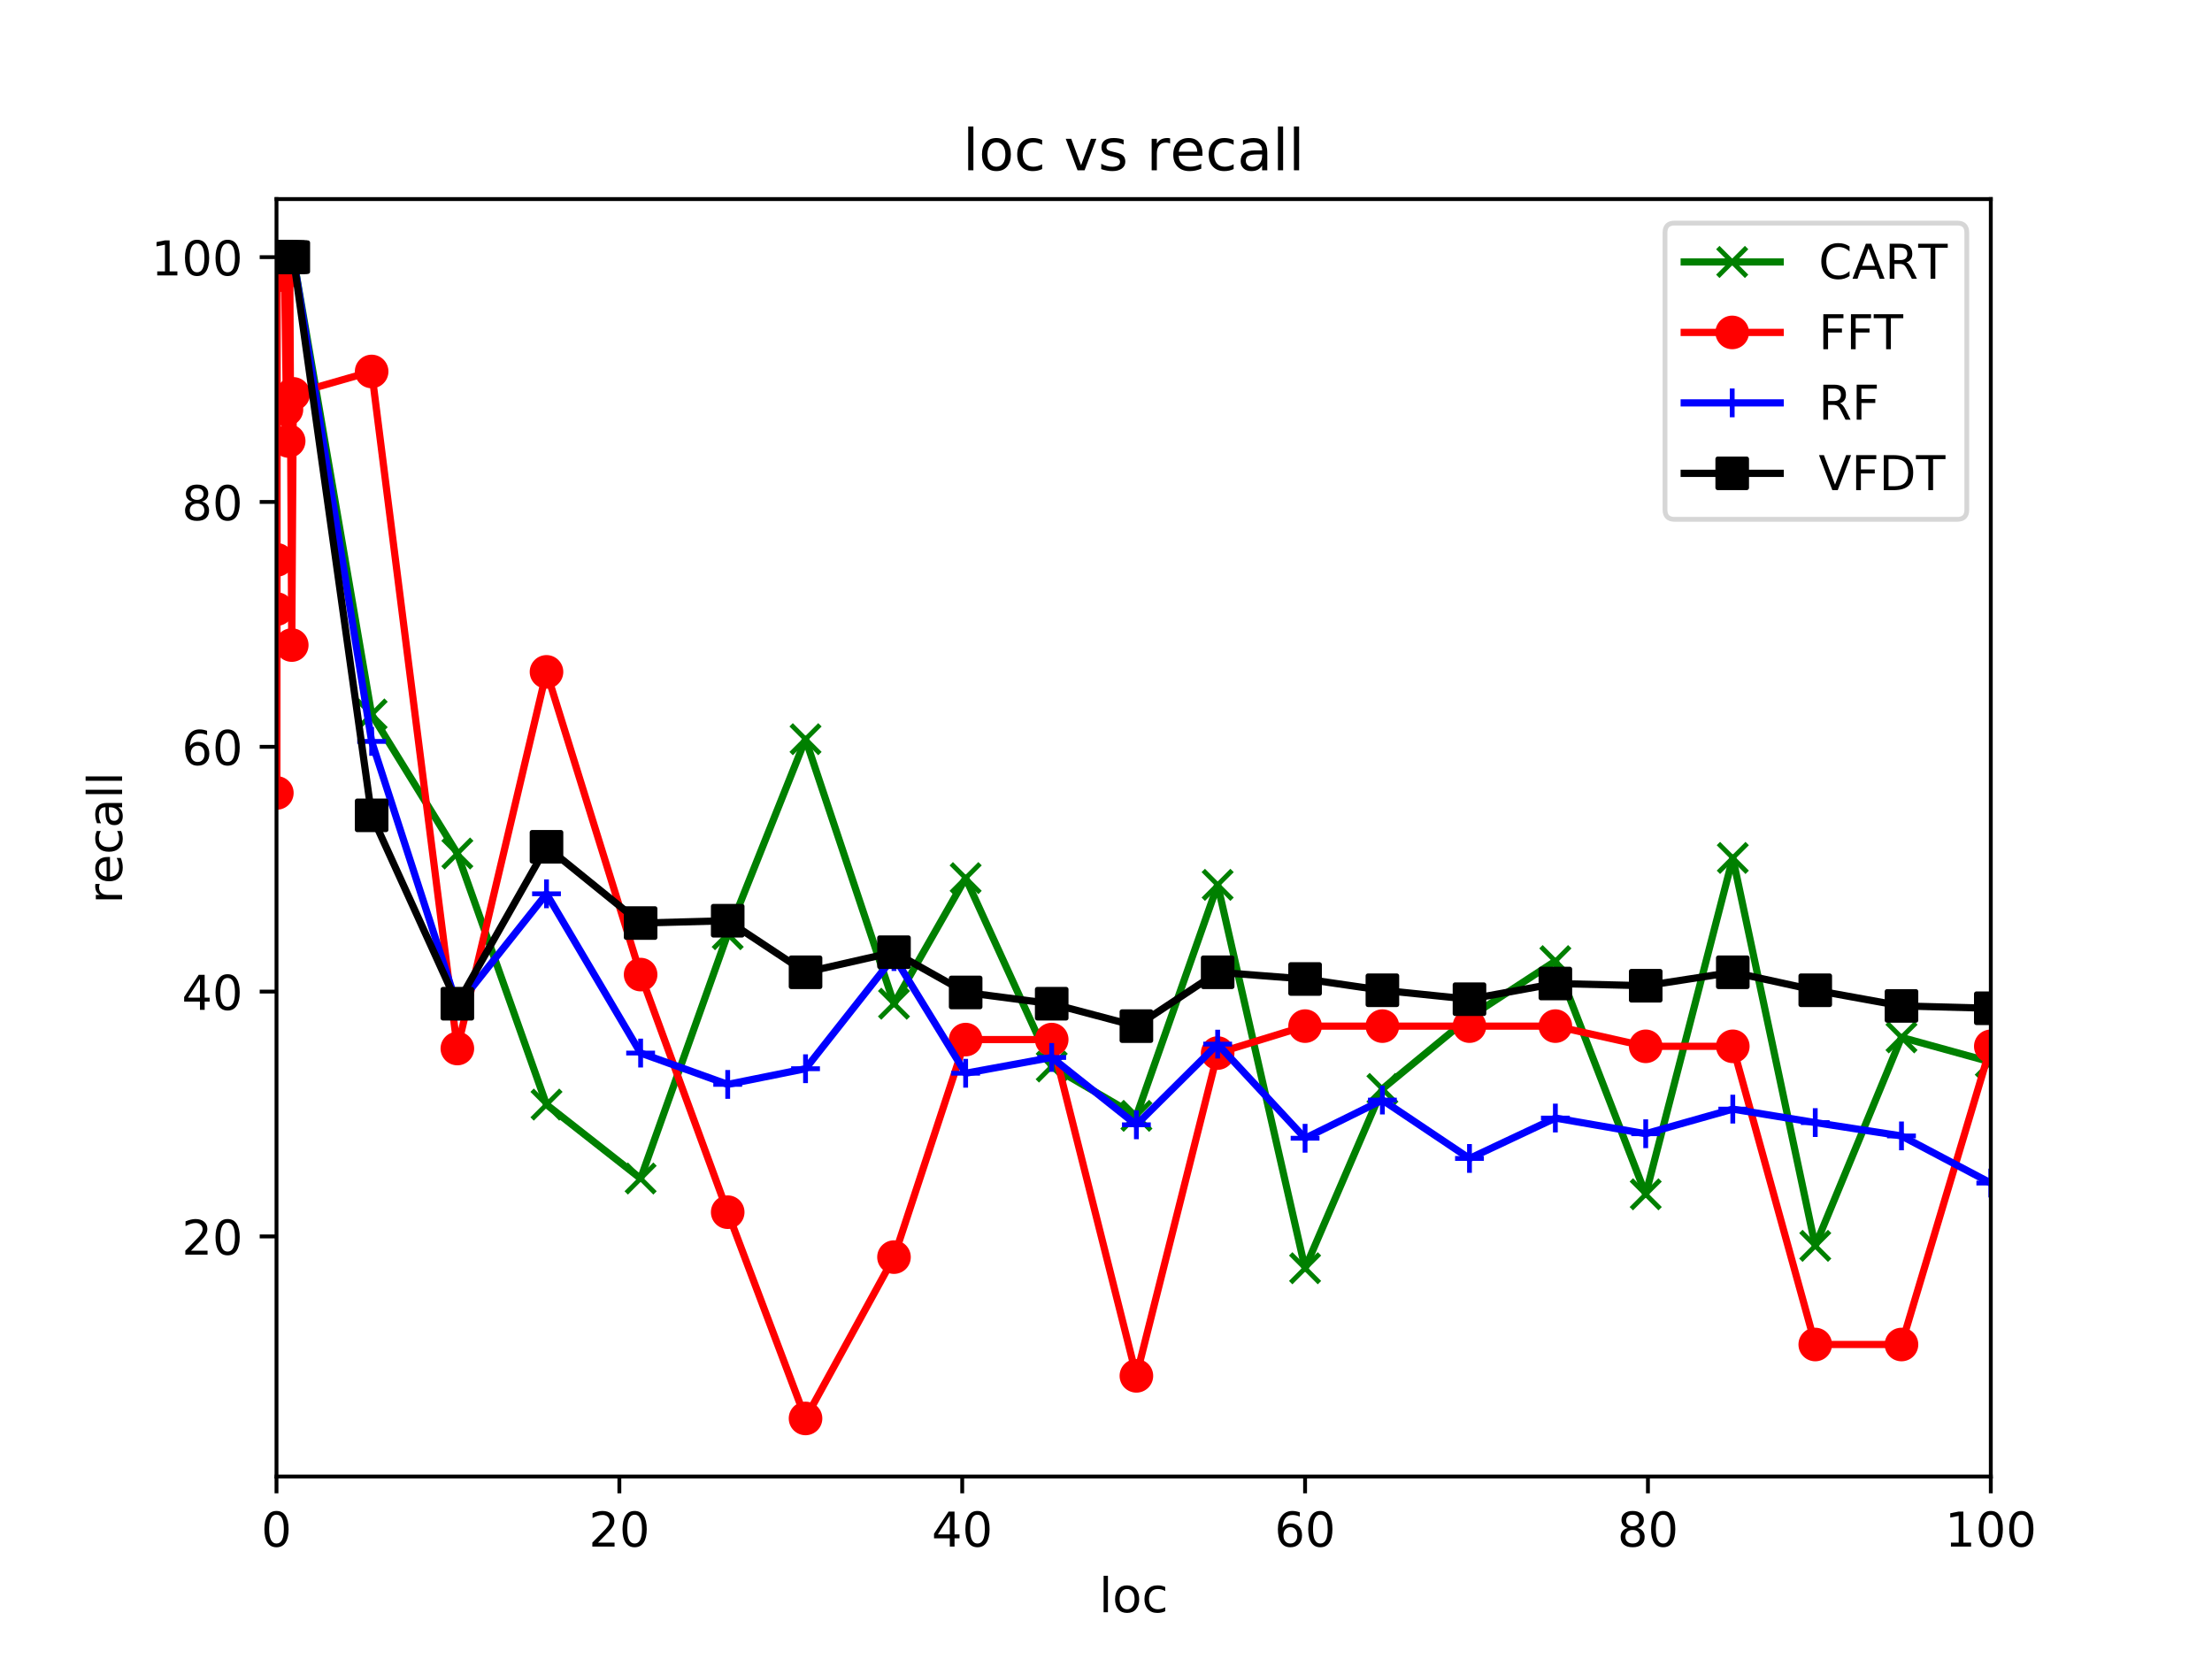 <?xml version="1.0" encoding="utf-8" standalone="no"?>
<!DOCTYPE svg PUBLIC "-//W3C//DTD SVG 1.1//EN"
  "http://www.w3.org/Graphics/SVG/1.1/DTD/svg11.dtd">
<!-- Created with matplotlib (https://matplotlib.org/) -->
<svg height="345.6pt" version="1.1" viewBox="0 0 460.8 345.6" width="460.8pt" xmlns="http://www.w3.org/2000/svg" xmlns:xlink="http://www.w3.org/1999/xlink">
 <defs>
  <style type="text/css">
*{stroke-linecap:butt;stroke-linejoin:round;}
  </style>
 </defs>
 <g id="figure_1">
  <g id="patch_1">
   <path d="M 0 345.6 
L 460.8 345.6 
L 460.8 0 
L 0 0 
z
" style="fill:#ffffff;"/>
  </g>
  <g id="axes_1">
   <g id="patch_2">
    <path d="M 57.6 307.584 
L 414.72 307.584 
L 414.72 41.472 
L 57.6 41.472 
z
" style="fill:#ffffff;"/>
   </g>
   <g id="matplotlib.axis_1">
    <g id="xtick_1">
     <g id="line2d_1">
      <defs>
       <path d="M 0 0 
L 0 3.5 
" id="m9bb837a8bb" style="stroke:#000000;stroke-width:0.8;"/>
      </defs>
      <g>
       <use style="stroke:#000000;stroke-width:0.8;" x="57.6" xlink:href="#m9bb837a8bb" y="307.584"/>
      </g>
     </g>
     <g id="text_1">
      <!-- 0 -->
      <defs>
       <path d="M 31.781 66.406 
Q 24.172 66.406 20.328 58.906 
Q 16.5 51.422 16.5 36.375 
Q 16.5 21.391 20.328 13.891 
Q 24.172 6.391 31.781 6.391 
Q 39.453 6.391 43.281 13.891 
Q 47.125 21.391 47.125 36.375 
Q 47.125 51.422 43.281 58.906 
Q 39.453 66.406 31.781 66.406 
z
M 31.781 74.219 
Q 44.047 74.219 50.516 64.516 
Q 56.984 54.828 56.984 36.375 
Q 56.984 17.969 50.516 8.266 
Q 44.047 -1.422 31.781 -1.422 
Q 19.531 -1.422 13.062 8.266 
Q 6.594 17.969 6.594 36.375 
Q 6.594 54.828 13.062 64.516 
Q 19.531 74.219 31.781 74.219 
z
" id="DejaVuSans-48"/>
      </defs>
      <g transform="translate(54.419 322.182)scale(0.1 -0.1)">
       <use xlink:href="#DejaVuSans-48"/>
      </g>
     </g>
    </g>
    <g id="xtick_2">
     <g id="line2d_2">
      <g>
       <use style="stroke:#000000;stroke-width:0.8;" x="129.024" xlink:href="#m9bb837a8bb" y="307.584"/>
      </g>
     </g>
     <g id="text_2">
      <!-- 20 -->
      <defs>
       <path d="M 19.188 8.297 
L 53.609 8.297 
L 53.609 0 
L 7.328 0 
L 7.328 8.297 
Q 12.938 14.109 22.625 23.891 
Q 32.328 33.688 34.812 36.531 
Q 39.547 41.844 41.422 45.531 
Q 43.312 49.219 43.312 52.781 
Q 43.312 58.594 39.234 62.25 
Q 35.156 65.922 28.609 65.922 
Q 23.969 65.922 18.812 64.312 
Q 13.672 62.703 7.812 59.422 
L 7.812 69.391 
Q 13.766 71.781 18.938 73 
Q 24.125 74.219 28.422 74.219 
Q 39.75 74.219 46.484 68.547 
Q 53.219 62.891 53.219 53.422 
Q 53.219 48.922 51.531 44.891 
Q 49.859 40.875 45.406 35.406 
Q 44.188 33.984 37.641 27.219 
Q 31.109 20.453 19.188 8.297 
z
" id="DejaVuSans-50"/>
      </defs>
      <g transform="translate(122.662 322.182)scale(0.1 -0.1)">
       <use xlink:href="#DejaVuSans-50"/>
       <use x="63.623" xlink:href="#DejaVuSans-48"/>
      </g>
     </g>
    </g>
    <g id="xtick_3">
     <g id="line2d_3">
      <g>
       <use style="stroke:#000000;stroke-width:0.8;" x="200.448" xlink:href="#m9bb837a8bb" y="307.584"/>
      </g>
     </g>
     <g id="text_3">
      <!-- 40 -->
      <defs>
       <path d="M 37.797 64.312 
L 12.891 25.391 
L 37.797 25.391 
z
M 35.203 72.906 
L 47.609 72.906 
L 47.609 25.391 
L 58.016 25.391 
L 58.016 17.188 
L 47.609 17.188 
L 47.609 0 
L 37.797 0 
L 37.797 17.188 
L 4.891 17.188 
L 4.891 26.703 
z
" id="DejaVuSans-52"/>
      </defs>
      <g transform="translate(194.085 322.182)scale(0.1 -0.1)">
       <use xlink:href="#DejaVuSans-52"/>
       <use x="63.623" xlink:href="#DejaVuSans-48"/>
      </g>
     </g>
    </g>
    <g id="xtick_4">
     <g id="line2d_4">
      <g>
       <use style="stroke:#000000;stroke-width:0.8;" x="271.872" xlink:href="#m9bb837a8bb" y="307.584"/>
      </g>
     </g>
     <g id="text_4">
      <!-- 60 -->
      <defs>
       <path d="M 33.016 40.375 
Q 26.375 40.375 22.484 35.828 
Q 18.609 31.297 18.609 23.391 
Q 18.609 15.531 22.484 10.953 
Q 26.375 6.391 33.016 6.391 
Q 39.656 6.391 43.531 10.953 
Q 47.406 15.531 47.406 23.391 
Q 47.406 31.297 43.531 35.828 
Q 39.656 40.375 33.016 40.375 
z
M 52.594 71.297 
L 52.594 62.312 
Q 48.875 64.062 45.094 64.984 
Q 41.312 65.922 37.594 65.922 
Q 27.828 65.922 22.672 59.328 
Q 17.531 52.734 16.797 39.406 
Q 19.672 43.656 24.016 45.922 
Q 28.375 48.188 33.594 48.188 
Q 44.578 48.188 50.953 41.516 
Q 57.328 34.859 57.328 23.391 
Q 57.328 12.156 50.688 5.359 
Q 44.047 -1.422 33.016 -1.422 
Q 20.359 -1.422 13.672 8.266 
Q 6.984 17.969 6.984 36.375 
Q 6.984 53.656 15.188 63.938 
Q 23.391 74.219 37.203 74.219 
Q 40.922 74.219 44.703 73.484 
Q 48.484 72.75 52.594 71.297 
z
" id="DejaVuSans-54"/>
      </defs>
      <g transform="translate(265.51 322.182)scale(0.1 -0.1)">
       <use xlink:href="#DejaVuSans-54"/>
       <use x="63.623" xlink:href="#DejaVuSans-48"/>
      </g>
     </g>
    </g>
    <g id="xtick_5">
     <g id="line2d_5">
      <g>
       <use style="stroke:#000000;stroke-width:0.8;" x="343.296" xlink:href="#m9bb837a8bb" y="307.584"/>
      </g>
     </g>
     <g id="text_5">
      <!-- 80 -->
      <defs>
       <path d="M 31.781 34.625 
Q 24.75 34.625 20.719 30.859 
Q 16.703 27.094 16.703 20.516 
Q 16.703 13.922 20.719 10.156 
Q 24.75 6.391 31.781 6.391 
Q 38.812 6.391 42.859 10.172 
Q 46.922 13.969 46.922 20.516 
Q 46.922 27.094 42.891 30.859 
Q 38.875 34.625 31.781 34.625 
z
M 21.922 38.812 
Q 15.578 40.375 12.031 44.719 
Q 8.5 49.078 8.5 55.328 
Q 8.5 64.062 14.719 69.141 
Q 20.953 74.219 31.781 74.219 
Q 42.672 74.219 48.875 69.141 
Q 55.078 64.062 55.078 55.328 
Q 55.078 49.078 51.531 44.719 
Q 48 40.375 41.703 38.812 
Q 48.828 37.156 52.797 32.312 
Q 56.781 27.484 56.781 20.516 
Q 56.781 9.906 50.312 4.234 
Q 43.844 -1.422 31.781 -1.422 
Q 19.734 -1.422 13.25 4.234 
Q 6.781 9.906 6.781 20.516 
Q 6.781 27.484 10.781 32.312 
Q 14.797 37.156 21.922 38.812 
z
M 18.312 54.391 
Q 18.312 48.734 21.844 45.562 
Q 25.391 42.391 31.781 42.391 
Q 38.141 42.391 41.719 45.562 
Q 45.312 48.734 45.312 54.391 
Q 45.312 60.062 41.719 63.234 
Q 38.141 66.406 31.781 66.406 
Q 25.391 66.406 21.844 63.234 
Q 18.312 60.062 18.312 54.391 
z
" id="DejaVuSans-56"/>
      </defs>
      <g transform="translate(336.933 322.182)scale(0.1 -0.1)">
       <use xlink:href="#DejaVuSans-56"/>
       <use x="63.623" xlink:href="#DejaVuSans-48"/>
      </g>
     </g>
    </g>
    <g id="xtick_6">
     <g id="line2d_6">
      <g>
       <use style="stroke:#000000;stroke-width:0.8;" x="414.72" xlink:href="#m9bb837a8bb" y="307.584"/>
      </g>
     </g>
     <g id="text_6">
      <!-- 100 -->
      <defs>
       <path d="M 12.406 8.297 
L 28.516 8.297 
L 28.516 63.922 
L 10.984 60.406 
L 10.984 69.391 
L 28.422 72.906 
L 38.281 72.906 
L 38.281 8.297 
L 54.391 8.297 
L 54.391 0 
L 12.406 0 
z
" id="DejaVuSans-49"/>
      </defs>
      <g transform="translate(405.176 322.182)scale(0.1 -0.1)">
       <use xlink:href="#DejaVuSans-49"/>
       <use x="63.623" xlink:href="#DejaVuSans-48"/>
       <use x="127.246" xlink:href="#DejaVuSans-48"/>
      </g>
     </g>
    </g>
    <g id="text_7">
     <!-- loc -->
     <defs>
      <path d="M 9.422 75.984 
L 18.406 75.984 
L 18.406 0 
L 9.422 0 
z
" id="DejaVuSans-108"/>
      <path d="M 30.609 48.391 
Q 23.391 48.391 19.188 42.75 
Q 14.984 37.109 14.984 27.297 
Q 14.984 17.484 19.156 11.844 
Q 23.344 6.203 30.609 6.203 
Q 37.797 6.203 41.984 11.859 
Q 46.188 17.531 46.188 27.297 
Q 46.188 37.016 41.984 42.703 
Q 37.797 48.391 30.609 48.391 
z
M 30.609 56 
Q 42.328 56 49.016 48.375 
Q 55.719 40.766 55.719 27.297 
Q 55.719 13.875 49.016 6.219 
Q 42.328 -1.422 30.609 -1.422 
Q 18.844 -1.422 12.172 6.219 
Q 5.516 13.875 5.516 27.297 
Q 5.516 40.766 12.172 48.375 
Q 18.844 56 30.609 56 
z
" id="DejaVuSans-111"/>
      <path d="M 48.781 52.594 
L 48.781 44.188 
Q 44.969 46.297 41.141 47.344 
Q 37.312 48.391 33.406 48.391 
Q 24.656 48.391 19.812 42.844 
Q 14.984 37.312 14.984 27.297 
Q 14.984 17.281 19.812 11.734 
Q 24.656 6.203 33.406 6.203 
Q 37.312 6.203 41.141 7.25 
Q 44.969 8.297 48.781 10.406 
L 48.781 2.094 
Q 45.016 0.344 40.984 -0.531 
Q 36.969 -1.422 32.422 -1.422 
Q 20.062 -1.422 12.781 6.344 
Q 5.516 14.109 5.516 27.297 
Q 5.516 40.672 12.859 48.328 
Q 20.219 56 33.016 56 
Q 37.156 56 41.109 55.141 
Q 45.062 54.297 48.781 52.594 
z
" id="DejaVuSans-99"/>
     </defs>
     <g transform="translate(228.962 335.861)scale(0.1 -0.1)">
      <use xlink:href="#DejaVuSans-108"/>
      <use x="27.783" xlink:href="#DejaVuSans-111"/>
      <use x="88.965" xlink:href="#DejaVuSans-99"/>
     </g>
    </g>
   </g>
   <g id="matplotlib.axis_2">
    <g id="ytick_1">
     <g id="line2d_7">
      <defs>
       <path d="M 0 0 
L -3.5 0 
" id="m79d4958d47" style="stroke:#000000;stroke-width:0.8;"/>
      </defs>
      <g>
       <use style="stroke:#000000;stroke-width:0.8;" x="57.6" xlink:href="#m79d4958d47" y="257.569"/>
      </g>
     </g>
     <g id="text_8">
      <!-- 20 -->
      <g transform="translate(37.875 261.368)scale(0.1 -0.1)">
       <use xlink:href="#DejaVuSans-50"/>
       <use x="63.623" xlink:href="#DejaVuSans-48"/>
      </g>
     </g>
    </g>
    <g id="ytick_2">
     <g id="line2d_8">
      <g>
       <use style="stroke:#000000;stroke-width:0.8;" x="57.6" xlink:href="#m79d4958d47" y="206.569"/>
      </g>
     </g>
     <g id="text_9">
      <!-- 40 -->
      <g transform="translate(37.875 210.368)scale(0.1 -0.1)">
       <use xlink:href="#DejaVuSans-52"/>
       <use x="63.623" xlink:href="#DejaVuSans-48"/>
      </g>
     </g>
    </g>
    <g id="ytick_3">
     <g id="line2d_9">
      <g>
       <use style="stroke:#000000;stroke-width:0.8;" x="57.6" xlink:href="#m79d4958d47" y="155.569"/>
      </g>
     </g>
     <g id="text_10">
      <!-- 60 -->
      <g transform="translate(37.875 159.368)scale(0.1 -0.1)">
       <use xlink:href="#DejaVuSans-54"/>
       <use x="63.623" xlink:href="#DejaVuSans-48"/>
      </g>
     </g>
    </g>
    <g id="ytick_4">
     <g id="line2d_10">
      <g>
       <use style="stroke:#000000;stroke-width:0.8;" x="57.6" xlink:href="#m79d4958d47" y="104.568"/>
      </g>
     </g>
     <g id="text_11">
      <!-- 80 -->
      <g transform="translate(37.875 108.368)scale(0.1 -0.1)">
       <use xlink:href="#DejaVuSans-56"/>
       <use x="63.623" xlink:href="#DejaVuSans-48"/>
      </g>
     </g>
    </g>
    <g id="ytick_5">
     <g id="line2d_11">
      <g>
       <use style="stroke:#000000;stroke-width:0.8;" x="57.6" xlink:href="#m79d4958d47" y="53.568"/>
      </g>
     </g>
     <g id="text_12">
      <!-- 100 -->
      <g transform="translate(31.512 57.367)scale(0.1 -0.1)">
       <use xlink:href="#DejaVuSans-49"/>
       <use x="63.623" xlink:href="#DejaVuSans-48"/>
       <use x="127.246" xlink:href="#DejaVuSans-48"/>
      </g>
     </g>
    </g>
    <g id="text_13">
     <!-- recall -->
     <defs>
      <path d="M 41.109 46.297 
Q 39.594 47.172 37.812 47.578 
Q 36.031 48 33.891 48 
Q 26.266 48 22.188 43.047 
Q 18.109 38.094 18.109 28.812 
L 18.109 0 
L 9.078 0 
L 9.078 54.688 
L 18.109 54.688 
L 18.109 46.188 
Q 20.953 51.172 25.484 53.578 
Q 30.031 56 36.531 56 
Q 37.453 56 38.578 55.875 
Q 39.703 55.766 41.062 55.516 
z
" id="DejaVuSans-114"/>
      <path d="M 56.203 29.594 
L 56.203 25.203 
L 14.891 25.203 
Q 15.484 15.922 20.484 11.062 
Q 25.484 6.203 34.422 6.203 
Q 39.594 6.203 44.453 7.469 
Q 49.312 8.734 54.109 11.281 
L 54.109 2.781 
Q 49.266 0.734 44.188 -0.344 
Q 39.109 -1.422 33.891 -1.422 
Q 20.797 -1.422 13.156 6.188 
Q 5.516 13.812 5.516 26.812 
Q 5.516 40.234 12.766 48.109 
Q 20.016 56 32.328 56 
Q 43.359 56 49.781 48.891 
Q 56.203 41.797 56.203 29.594 
z
M 47.219 32.234 
Q 47.125 39.594 43.094 43.984 
Q 39.062 48.391 32.422 48.391 
Q 24.906 48.391 20.391 44.141 
Q 15.875 39.891 15.188 32.172 
z
" id="DejaVuSans-101"/>
      <path d="M 34.281 27.484 
Q 23.391 27.484 19.188 25 
Q 14.984 22.516 14.984 16.5 
Q 14.984 11.719 18.141 8.906 
Q 21.297 6.109 26.703 6.109 
Q 34.188 6.109 38.703 11.406 
Q 43.219 16.703 43.219 25.484 
L 43.219 27.484 
z
M 52.203 31.203 
L 52.203 0 
L 43.219 0 
L 43.219 8.297 
Q 40.141 3.328 35.547 0.953 
Q 30.953 -1.422 24.312 -1.422 
Q 15.922 -1.422 10.953 3.297 
Q 6 8.016 6 15.922 
Q 6 25.141 12.172 29.828 
Q 18.359 34.516 30.609 34.516 
L 43.219 34.516 
L 43.219 35.406 
Q 43.219 41.609 39.141 45 
Q 35.062 48.391 27.688 48.391 
Q 23 48.391 18.547 47.266 
Q 14.109 46.141 10.016 43.891 
L 10.016 52.203 
Q 14.938 54.109 19.578 55.047 
Q 24.219 56 28.609 56 
Q 40.484 56 46.344 49.844 
Q 52.203 43.703 52.203 31.203 
z
" id="DejaVuSans-97"/>
     </defs>
     <g transform="translate(25.433 188.25)rotate(-90)scale(0.1 -0.1)">
      <use xlink:href="#DejaVuSans-114"/>
      <use x="41.082" xlink:href="#DejaVuSans-101"/>
      <use x="102.605" xlink:href="#DejaVuSans-99"/>
      <use x="157.586" xlink:href="#DejaVuSans-97"/>
      <use x="218.865" xlink:href="#DejaVuSans-108"/>
      <use x="246.648" xlink:href="#DejaVuSans-108"/>
     </g>
    </g>
   </g>
   <g id="line2d_12">
    <path clip-path="url(#p15f9f33580)" d="M 57.671 53.568 
L 57.671 53.568 
L 57.671 53.568 
L 57.671 53.568 
L 57.707 53.568 
L 57.743 53.568 
L 57.743 53.568 
L 57.779 53.568 
L 57.779 53.568 
L 57.779 53.568 
L 58.243 53.568 
L 58.636 53.568 
L 58.85 53.568 
L 59.243 53.568 
L 59.671 53.568 
L 60.136 53.568 
L 60.35 53.568 
L 60.778 53.568 
L 61.1 53.568 
L 77.42 148.837 
L 95.276 177.805 
L 113.846 230.106 
L 133.452 245.508 
L 151.594 194.609 
L 167.807 153.988 
L 186.235 209.093 
L 201.162 182.93 
L 219.09 222.175 
L 236.731 232.452 
L 253.659 184.333 
L 271.872 264.199 
L 287.978 226.842 
L 306.12 211.898 
L 324.012 200.219 
L 342.832 248.797 
L 360.973 178.723 
L 378.151 259.533 
L 396.114 216.106 
L 414.72 221.232 
" style="fill:none;stroke:#008000;stroke-linecap:square;stroke-width:1.5;"/>
    <defs>
     <path d="M -3 3 
L 3 -3 
M -3 -3 
L 3 3 
" id="m72b290aa08" style="stroke:#008000;"/>
    </defs>
    <g clip-path="url(#p15f9f33580)">
     <use style="fill:#008000;stroke:#008000;" x="57.671" xlink:href="#m72b290aa08" y="53.568"/>
     <use style="fill:#008000;stroke:#008000;" x="57.671" xlink:href="#m72b290aa08" y="53.568"/>
     <use style="fill:#008000;stroke:#008000;" x="57.671" xlink:href="#m72b290aa08" y="53.568"/>
     <use style="fill:#008000;stroke:#008000;" x="57.671" xlink:href="#m72b290aa08" y="53.568"/>
     <use style="fill:#008000;stroke:#008000;" x="57.707" xlink:href="#m72b290aa08" y="53.568"/>
     <use style="fill:#008000;stroke:#008000;" x="57.743" xlink:href="#m72b290aa08" y="53.568"/>
     <use style="fill:#008000;stroke:#008000;" x="57.743" xlink:href="#m72b290aa08" y="53.568"/>
     <use style="fill:#008000;stroke:#008000;" x="57.779" xlink:href="#m72b290aa08" y="53.568"/>
     <use style="fill:#008000;stroke:#008000;" x="57.779" xlink:href="#m72b290aa08" y="53.568"/>
     <use style="fill:#008000;stroke:#008000;" x="57.779" xlink:href="#m72b290aa08" y="53.568"/>
     <use style="fill:#008000;stroke:#008000;" x="58.243" xlink:href="#m72b290aa08" y="53.568"/>
     <use style="fill:#008000;stroke:#008000;" x="58.636" xlink:href="#m72b290aa08" y="53.568"/>
     <use style="fill:#008000;stroke:#008000;" x="58.85" xlink:href="#m72b290aa08" y="53.568"/>
     <use style="fill:#008000;stroke:#008000;" x="59.243" xlink:href="#m72b290aa08" y="53.568"/>
     <use style="fill:#008000;stroke:#008000;" x="59.671" xlink:href="#m72b290aa08" y="53.568"/>
     <use style="fill:#008000;stroke:#008000;" x="60.136" xlink:href="#m72b290aa08" y="53.568"/>
     <use style="fill:#008000;stroke:#008000;" x="60.35" xlink:href="#m72b290aa08" y="53.568"/>
     <use style="fill:#008000;stroke:#008000;" x="60.778" xlink:href="#m72b290aa08" y="53.568"/>
     <use style="fill:#008000;stroke:#008000;" x="61.1" xlink:href="#m72b290aa08" y="53.568"/>
     <use style="fill:#008000;stroke:#008000;" x="77.42" xlink:href="#m72b290aa08" y="148.837"/>
     <use style="fill:#008000;stroke:#008000;" x="95.276" xlink:href="#m72b290aa08" y="177.805"/>
     <use style="fill:#008000;stroke:#008000;" x="113.846" xlink:href="#m72b290aa08" y="230.106"/>
     <use style="fill:#008000;stroke:#008000;" x="133.452" xlink:href="#m72b290aa08" y="245.508"/>
     <use style="fill:#008000;stroke:#008000;" x="151.594" xlink:href="#m72b290aa08" y="194.609"/>
     <use style="fill:#008000;stroke:#008000;" x="167.807" xlink:href="#m72b290aa08" y="153.988"/>
     <use style="fill:#008000;stroke:#008000;" x="186.235" xlink:href="#m72b290aa08" y="209.093"/>
     <use style="fill:#008000;stroke:#008000;" x="201.162" xlink:href="#m72b290aa08" y="182.93"/>
     <use style="fill:#008000;stroke:#008000;" x="219.09" xlink:href="#m72b290aa08" y="222.175"/>
     <use style="fill:#008000;stroke:#008000;" x="236.731" xlink:href="#m72b290aa08" y="232.452"/>
     <use style="fill:#008000;stroke:#008000;" x="253.659" xlink:href="#m72b290aa08" y="184.333"/>
     <use style="fill:#008000;stroke:#008000;" x="271.872" xlink:href="#m72b290aa08" y="264.199"/>
     <use style="fill:#008000;stroke:#008000;" x="287.978" xlink:href="#m72b290aa08" y="226.842"/>
     <use style="fill:#008000;stroke:#008000;" x="306.12" xlink:href="#m72b290aa08" y="211.898"/>
     <use style="fill:#008000;stroke:#008000;" x="324.012" xlink:href="#m72b290aa08" y="200.219"/>
     <use style="fill:#008000;stroke:#008000;" x="342.832" xlink:href="#m72b290aa08" y="248.797"/>
     <use style="fill:#008000;stroke:#008000;" x="360.973" xlink:href="#m72b290aa08" y="178.723"/>
     <use style="fill:#008000;stroke:#008000;" x="378.151" xlink:href="#m72b290aa08" y="259.533"/>
     <use style="fill:#008000;stroke:#008000;" x="396.114" xlink:href="#m72b290aa08" y="216.106"/>
     <use style="fill:#008000;stroke:#008000;" x="414.72" xlink:href="#m72b290aa08" y="221.232"/>
    </g>
   </g>
   <g id="line2d_13">
    <path clip-path="url(#p15f9f33580)" d="M 57.671 53.568 
L 57.671 126.881 
L 57.671 83.913 
L 57.671 165.182 
L 57.707 116.63 
L 57.743 53.568 
L 57.743 53.568 
L 57.779 53.568 
L 57.779 53.568 
L 57.779 53.568 
L 58.243 53.568 
L 58.636 57.317 
L 58.85 53.568 
L 59.243 53.568 
L 59.671 85.316 
L 60.136 91.869 
L 60.35 53.568 
L 60.778 134.378 
L 61.1 82.052 
L 77.42 77.385 
L 95.276 218.427 
L 113.846 139.963 
L 133.452 203.024 
L 151.594 252.52 
L 167.807 295.488 
L 186.235 261.879 
L 201.162 216.565 
L 219.09 216.565 
L 236.731 286.614 
L 253.659 219.37 
L 271.872 213.76 
L 287.978 213.76 
L 306.12 213.76 
L 324.012 213.76 
L 342.832 217.968 
L 360.973 217.968 
L 378.151 280.086 
L 396.114 280.086 
L 414.72 217.968 
" style="fill:none;stroke:#ff0000;stroke-linecap:square;stroke-width:1.5;"/>
    <defs>
     <path d="M 0 3 
C 0.796 3 1.559 2.684 2.121 2.121 
C 2.684 1.559 3 0.796 3 0 
C 3 -0.796 2.684 -1.559 2.121 -2.121 
C 1.559 -2.684 0.796 -3 0 -3 
C -0.796 -3 -1.559 -2.684 -2.121 -2.121 
C -2.684 -1.559 -3 -0.796 -3 0 
C -3 0.796 -2.684 1.559 -2.121 2.121 
C -1.559 2.684 -0.796 3 0 3 
z
" id="mf566c179e6" style="stroke:#ff0000;"/>
    </defs>
    <g clip-path="url(#p15f9f33580)">
     <use style="fill:#ff0000;stroke:#ff0000;" x="57.671" xlink:href="#mf566c179e6" y="53.568"/>
     <use style="fill:#ff0000;stroke:#ff0000;" x="57.671" xlink:href="#mf566c179e6" y="126.881"/>
     <use style="fill:#ff0000;stroke:#ff0000;" x="57.671" xlink:href="#mf566c179e6" y="83.913"/>
     <use style="fill:#ff0000;stroke:#ff0000;" x="57.671" xlink:href="#mf566c179e6" y="165.182"/>
     <use style="fill:#ff0000;stroke:#ff0000;" x="57.707" xlink:href="#mf566c179e6" y="116.63"/>
     <use style="fill:#ff0000;stroke:#ff0000;" x="57.743" xlink:href="#mf566c179e6" y="53.568"/>
     <use style="fill:#ff0000;stroke:#ff0000;" x="57.743" xlink:href="#mf566c179e6" y="53.568"/>
     <use style="fill:#ff0000;stroke:#ff0000;" x="57.779" xlink:href="#mf566c179e6" y="53.568"/>
     <use style="fill:#ff0000;stroke:#ff0000;" x="57.779" xlink:href="#mf566c179e6" y="53.568"/>
     <use style="fill:#ff0000;stroke:#ff0000;" x="57.779" xlink:href="#mf566c179e6" y="53.568"/>
     <use style="fill:#ff0000;stroke:#ff0000;" x="58.243" xlink:href="#mf566c179e6" y="53.568"/>
     <use style="fill:#ff0000;stroke:#ff0000;" x="58.636" xlink:href="#mf566c179e6" y="57.317"/>
     <use style="fill:#ff0000;stroke:#ff0000;" x="58.85" xlink:href="#mf566c179e6" y="53.568"/>
     <use style="fill:#ff0000;stroke:#ff0000;" x="59.243" xlink:href="#mf566c179e6" y="53.568"/>
     <use style="fill:#ff0000;stroke:#ff0000;" x="59.671" xlink:href="#mf566c179e6" y="85.316"/>
     <use style="fill:#ff0000;stroke:#ff0000;" x="60.136" xlink:href="#mf566c179e6" y="91.869"/>
     <use style="fill:#ff0000;stroke:#ff0000;" x="60.35" xlink:href="#mf566c179e6" y="53.568"/>
     <use style="fill:#ff0000;stroke:#ff0000;" x="60.778" xlink:href="#mf566c179e6" y="134.378"/>
     <use style="fill:#ff0000;stroke:#ff0000;" x="61.1" xlink:href="#mf566c179e6" y="82.052"/>
     <use style="fill:#ff0000;stroke:#ff0000;" x="77.42" xlink:href="#mf566c179e6" y="77.385"/>
     <use style="fill:#ff0000;stroke:#ff0000;" x="95.276" xlink:href="#mf566c179e6" y="218.427"/>
     <use style="fill:#ff0000;stroke:#ff0000;" x="113.846" xlink:href="#mf566c179e6" y="139.963"/>
     <use style="fill:#ff0000;stroke:#ff0000;" x="133.452" xlink:href="#mf566c179e6" y="203.024"/>
     <use style="fill:#ff0000;stroke:#ff0000;" x="151.594" xlink:href="#mf566c179e6" y="252.52"/>
     <use style="fill:#ff0000;stroke:#ff0000;" x="167.807" xlink:href="#mf566c179e6" y="295.488"/>
     <use style="fill:#ff0000;stroke:#ff0000;" x="186.235" xlink:href="#mf566c179e6" y="261.879"/>
     <use style="fill:#ff0000;stroke:#ff0000;" x="201.162" xlink:href="#mf566c179e6" y="216.565"/>
     <use style="fill:#ff0000;stroke:#ff0000;" x="219.09" xlink:href="#mf566c179e6" y="216.565"/>
     <use style="fill:#ff0000;stroke:#ff0000;" x="236.731" xlink:href="#mf566c179e6" y="286.614"/>
     <use style="fill:#ff0000;stroke:#ff0000;" x="253.659" xlink:href="#mf566c179e6" y="219.37"/>
     <use style="fill:#ff0000;stroke:#ff0000;" x="271.872" xlink:href="#mf566c179e6" y="213.76"/>
     <use style="fill:#ff0000;stroke:#ff0000;" x="287.978" xlink:href="#mf566c179e6" y="213.76"/>
     <use style="fill:#ff0000;stroke:#ff0000;" x="306.12" xlink:href="#mf566c179e6" y="213.76"/>
     <use style="fill:#ff0000;stroke:#ff0000;" x="324.012" xlink:href="#mf566c179e6" y="213.76"/>
     <use style="fill:#ff0000;stroke:#ff0000;" x="342.832" xlink:href="#mf566c179e6" y="217.968"/>
     <use style="fill:#ff0000;stroke:#ff0000;" x="360.973" xlink:href="#mf566c179e6" y="217.968"/>
     <use style="fill:#ff0000;stroke:#ff0000;" x="378.151" xlink:href="#mf566c179e6" y="280.086"/>
     <use style="fill:#ff0000;stroke:#ff0000;" x="396.114" xlink:href="#mf566c179e6" y="280.086"/>
     <use style="fill:#ff0000;stroke:#ff0000;" x="414.72" xlink:href="#mf566c179e6" y="217.968"/>
    </g>
   </g>
   <g id="line2d_14">
    <path clip-path="url(#p15f9f33580)" d="M 57.671 53.568 
L 57.671 53.568 
L 57.671 53.568 
L 57.671 53.568 
L 57.707 53.568 
L 57.743 53.568 
L 57.743 53.568 
L 57.779 53.568 
L 57.779 53.568 
L 57.779 53.568 
L 58.243 53.568 
L 58.636 53.568 
L 58.85 53.568 
L 59.243 53.568 
L 59.671 53.568 
L 60.136 53.568 
L 60.35 53.568 
L 60.778 53.568 
L 61.1 53.568 
L 77.42 154.447 
L 95.276 209.552 
L 113.846 186.194 
L 133.452 219.37 
L 151.594 225.898 
L 167.807 222.634 
L 186.235 199.276 
L 201.162 223.578 
L 219.09 220.288 
L 236.731 234.313 
L 253.659 217.509 
L 271.872 237.118 
L 287.978 229.162 
L 306.12 241.326 
L 324.012 232.911 
L 342.832 236.175 
L 360.973 231.049 
L 378.151 233.854 
L 396.114 236.634 
L 414.72 246.451 
" style="fill:none;stroke:#0000ff;stroke-linecap:square;stroke-width:1.5;"/>
    <defs>
     <path d="M -3 0 
L 3 0 
M 0 3 
L 0 -3 
" id="m0bd8b082ea" style="stroke:#0000ff;"/>
    </defs>
    <g clip-path="url(#p15f9f33580)">
     <use style="fill:#0000ff;stroke:#0000ff;" x="57.671" xlink:href="#m0bd8b082ea" y="53.568"/>
     <use style="fill:#0000ff;stroke:#0000ff;" x="57.671" xlink:href="#m0bd8b082ea" y="53.568"/>
     <use style="fill:#0000ff;stroke:#0000ff;" x="57.671" xlink:href="#m0bd8b082ea" y="53.568"/>
     <use style="fill:#0000ff;stroke:#0000ff;" x="57.671" xlink:href="#m0bd8b082ea" y="53.568"/>
     <use style="fill:#0000ff;stroke:#0000ff;" x="57.707" xlink:href="#m0bd8b082ea" y="53.568"/>
     <use style="fill:#0000ff;stroke:#0000ff;" x="57.743" xlink:href="#m0bd8b082ea" y="53.568"/>
     <use style="fill:#0000ff;stroke:#0000ff;" x="57.743" xlink:href="#m0bd8b082ea" y="53.568"/>
     <use style="fill:#0000ff;stroke:#0000ff;" x="57.779" xlink:href="#m0bd8b082ea" y="53.568"/>
     <use style="fill:#0000ff;stroke:#0000ff;" x="57.779" xlink:href="#m0bd8b082ea" y="53.568"/>
     <use style="fill:#0000ff;stroke:#0000ff;" x="57.779" xlink:href="#m0bd8b082ea" y="53.568"/>
     <use style="fill:#0000ff;stroke:#0000ff;" x="58.243" xlink:href="#m0bd8b082ea" y="53.568"/>
     <use style="fill:#0000ff;stroke:#0000ff;" x="58.636" xlink:href="#m0bd8b082ea" y="53.568"/>
     <use style="fill:#0000ff;stroke:#0000ff;" x="58.85" xlink:href="#m0bd8b082ea" y="53.568"/>
     <use style="fill:#0000ff;stroke:#0000ff;" x="59.243" xlink:href="#m0bd8b082ea" y="53.568"/>
     <use style="fill:#0000ff;stroke:#0000ff;" x="59.671" xlink:href="#m0bd8b082ea" y="53.568"/>
     <use style="fill:#0000ff;stroke:#0000ff;" x="60.136" xlink:href="#m0bd8b082ea" y="53.568"/>
     <use style="fill:#0000ff;stroke:#0000ff;" x="60.35" xlink:href="#m0bd8b082ea" y="53.568"/>
     <use style="fill:#0000ff;stroke:#0000ff;" x="60.778" xlink:href="#m0bd8b082ea" y="53.568"/>
     <use style="fill:#0000ff;stroke:#0000ff;" x="61.1" xlink:href="#m0bd8b082ea" y="53.568"/>
     <use style="fill:#0000ff;stroke:#0000ff;" x="77.42" xlink:href="#m0bd8b082ea" y="154.447"/>
     <use style="fill:#0000ff;stroke:#0000ff;" x="95.276" xlink:href="#m0bd8b082ea" y="209.552"/>
     <use style="fill:#0000ff;stroke:#0000ff;" x="113.846" xlink:href="#m0bd8b082ea" y="186.194"/>
     <use style="fill:#0000ff;stroke:#0000ff;" x="133.452" xlink:href="#m0bd8b082ea" y="219.37"/>
     <use style="fill:#0000ff;stroke:#0000ff;" x="151.594" xlink:href="#m0bd8b082ea" y="225.898"/>
     <use style="fill:#0000ff;stroke:#0000ff;" x="167.807" xlink:href="#m0bd8b082ea" y="222.634"/>
     <use style="fill:#0000ff;stroke:#0000ff;" x="186.235" xlink:href="#m0bd8b082ea" y="199.276"/>
     <use style="fill:#0000ff;stroke:#0000ff;" x="201.162" xlink:href="#m0bd8b082ea" y="223.578"/>
     <use style="fill:#0000ff;stroke:#0000ff;" x="219.09" xlink:href="#m0bd8b082ea" y="220.288"/>
     <use style="fill:#0000ff;stroke:#0000ff;" x="236.731" xlink:href="#m0bd8b082ea" y="234.313"/>
     <use style="fill:#0000ff;stroke:#0000ff;" x="253.659" xlink:href="#m0bd8b082ea" y="217.509"/>
     <use style="fill:#0000ff;stroke:#0000ff;" x="271.872" xlink:href="#m0bd8b082ea" y="237.118"/>
     <use style="fill:#0000ff;stroke:#0000ff;" x="287.978" xlink:href="#m0bd8b082ea" y="229.162"/>
     <use style="fill:#0000ff;stroke:#0000ff;" x="306.12" xlink:href="#m0bd8b082ea" y="241.326"/>
     <use style="fill:#0000ff;stroke:#0000ff;" x="324.012" xlink:href="#m0bd8b082ea" y="232.911"/>
     <use style="fill:#0000ff;stroke:#0000ff;" x="342.832" xlink:href="#m0bd8b082ea" y="236.175"/>
     <use style="fill:#0000ff;stroke:#0000ff;" x="360.973" xlink:href="#m0bd8b082ea" y="231.049"/>
     <use style="fill:#0000ff;stroke:#0000ff;" x="378.151" xlink:href="#m0bd8b082ea" y="233.854"/>
     <use style="fill:#0000ff;stroke:#0000ff;" x="396.114" xlink:href="#m0bd8b082ea" y="236.634"/>
     <use style="fill:#0000ff;stroke:#0000ff;" x="414.72" xlink:href="#m0bd8b082ea" y="246.451"/>
    </g>
   </g>
   <g id="line2d_15">
    <path clip-path="url(#p15f9f33580)" d="M 57.671 53.568 
L 57.671 53.568 
L 57.671 53.568 
L 57.671 53.568 
L 57.707 53.568 
L 57.743 53.568 
L 57.743 53.568 
L 57.779 53.568 
L 57.779 53.568 
L 57.779 53.568 
L 58.243 53.568 
L 58.636 53.568 
L 58.85 53.568 
L 59.243 53.568 
L 59.671 53.568 
L 60.136 53.568 
L 60.35 53.568 
L 60.778 53.568 
L 61.1 53.568 
L 77.42 169.849 
L 95.276 209.093 
L 113.846 176.402 
L 133.452 192.289 
L 151.594 191.804 
L 167.807 202.54 
L 186.235 198.358 
L 201.162 206.747 
L 219.09 209.093 
L 236.731 213.76 
L 253.659 202.54 
L 271.872 203.942 
L 287.978 206.288 
L 306.12 208.15 
L 324.012 204.886 
L 342.832 205.345 
L 360.973 202.54 
L 378.151 206.288 
L 396.114 209.552 
L 414.72 210.037 
" style="fill:none;stroke:#000000;stroke-linecap:square;stroke-width:1.5;"/>
    <defs>
     <path d="M -3 3 
L 3 3 
L 3 -3 
L -3 -3 
z
" id="m75001c2bbe" style="stroke:#000000;stroke-linejoin:miter;"/>
    </defs>
    <g clip-path="url(#p15f9f33580)">
     <use style="stroke:#000000;stroke-linejoin:miter;" x="57.671" xlink:href="#m75001c2bbe" y="53.568"/>
     <use style="stroke:#000000;stroke-linejoin:miter;" x="57.671" xlink:href="#m75001c2bbe" y="53.568"/>
     <use style="stroke:#000000;stroke-linejoin:miter;" x="57.671" xlink:href="#m75001c2bbe" y="53.568"/>
     <use style="stroke:#000000;stroke-linejoin:miter;" x="57.671" xlink:href="#m75001c2bbe" y="53.568"/>
     <use style="stroke:#000000;stroke-linejoin:miter;" x="57.707" xlink:href="#m75001c2bbe" y="53.568"/>
     <use style="stroke:#000000;stroke-linejoin:miter;" x="57.743" xlink:href="#m75001c2bbe" y="53.568"/>
     <use style="stroke:#000000;stroke-linejoin:miter;" x="57.743" xlink:href="#m75001c2bbe" y="53.568"/>
     <use style="stroke:#000000;stroke-linejoin:miter;" x="57.779" xlink:href="#m75001c2bbe" y="53.568"/>
     <use style="stroke:#000000;stroke-linejoin:miter;" x="57.779" xlink:href="#m75001c2bbe" y="53.568"/>
     <use style="stroke:#000000;stroke-linejoin:miter;" x="57.779" xlink:href="#m75001c2bbe" y="53.568"/>
     <use style="stroke:#000000;stroke-linejoin:miter;" x="58.243" xlink:href="#m75001c2bbe" y="53.568"/>
     <use style="stroke:#000000;stroke-linejoin:miter;" x="58.636" xlink:href="#m75001c2bbe" y="53.568"/>
     <use style="stroke:#000000;stroke-linejoin:miter;" x="58.85" xlink:href="#m75001c2bbe" y="53.568"/>
     <use style="stroke:#000000;stroke-linejoin:miter;" x="59.243" xlink:href="#m75001c2bbe" y="53.568"/>
     <use style="stroke:#000000;stroke-linejoin:miter;" x="59.671" xlink:href="#m75001c2bbe" y="53.568"/>
     <use style="stroke:#000000;stroke-linejoin:miter;" x="60.136" xlink:href="#m75001c2bbe" y="53.568"/>
     <use style="stroke:#000000;stroke-linejoin:miter;" x="60.35" xlink:href="#m75001c2bbe" y="53.568"/>
     <use style="stroke:#000000;stroke-linejoin:miter;" x="60.778" xlink:href="#m75001c2bbe" y="53.568"/>
     <use style="stroke:#000000;stroke-linejoin:miter;" x="61.1" xlink:href="#m75001c2bbe" y="53.568"/>
     <use style="stroke:#000000;stroke-linejoin:miter;" x="77.42" xlink:href="#m75001c2bbe" y="169.849"/>
     <use style="stroke:#000000;stroke-linejoin:miter;" x="95.276" xlink:href="#m75001c2bbe" y="209.093"/>
     <use style="stroke:#000000;stroke-linejoin:miter;" x="113.846" xlink:href="#m75001c2bbe" y="176.402"/>
     <use style="stroke:#000000;stroke-linejoin:miter;" x="133.452" xlink:href="#m75001c2bbe" y="192.289"/>
     <use style="stroke:#000000;stroke-linejoin:miter;" x="151.594" xlink:href="#m75001c2bbe" y="191.804"/>
     <use style="stroke:#000000;stroke-linejoin:miter;" x="167.807" xlink:href="#m75001c2bbe" y="202.54"/>
     <use style="stroke:#000000;stroke-linejoin:miter;" x="186.235" xlink:href="#m75001c2bbe" y="198.358"/>
     <use style="stroke:#000000;stroke-linejoin:miter;" x="201.162" xlink:href="#m75001c2bbe" y="206.747"/>
     <use style="stroke:#000000;stroke-linejoin:miter;" x="219.09" xlink:href="#m75001c2bbe" y="209.093"/>
     <use style="stroke:#000000;stroke-linejoin:miter;" x="236.731" xlink:href="#m75001c2bbe" y="213.76"/>
     <use style="stroke:#000000;stroke-linejoin:miter;" x="253.659" xlink:href="#m75001c2bbe" y="202.54"/>
     <use style="stroke:#000000;stroke-linejoin:miter;" x="271.872" xlink:href="#m75001c2bbe" y="203.942"/>
     <use style="stroke:#000000;stroke-linejoin:miter;" x="287.978" xlink:href="#m75001c2bbe" y="206.288"/>
     <use style="stroke:#000000;stroke-linejoin:miter;" x="306.12" xlink:href="#m75001c2bbe" y="208.15"/>
     <use style="stroke:#000000;stroke-linejoin:miter;" x="324.012" xlink:href="#m75001c2bbe" y="204.886"/>
     <use style="stroke:#000000;stroke-linejoin:miter;" x="342.832" xlink:href="#m75001c2bbe" y="205.345"/>
     <use style="stroke:#000000;stroke-linejoin:miter;" x="360.973" xlink:href="#m75001c2bbe" y="202.54"/>
     <use style="stroke:#000000;stroke-linejoin:miter;" x="378.151" xlink:href="#m75001c2bbe" y="206.288"/>
     <use style="stroke:#000000;stroke-linejoin:miter;" x="396.114" xlink:href="#m75001c2bbe" y="209.552"/>
     <use style="stroke:#000000;stroke-linejoin:miter;" x="414.72" xlink:href="#m75001c2bbe" y="210.037"/>
    </g>
   </g>
   <g id="patch_3">
    <path d="M 57.6 307.584 
L 57.6 41.472 
" style="fill:none;stroke:#000000;stroke-linecap:square;stroke-linejoin:miter;stroke-width:0.8;"/>
   </g>
   <g id="patch_4">
    <path d="M 414.72 307.584 
L 414.72 41.472 
" style="fill:none;stroke:#000000;stroke-linecap:square;stroke-linejoin:miter;stroke-width:0.8;"/>
   </g>
   <g id="patch_5">
    <path d="M 57.6 307.584 
L 414.72 307.584 
" style="fill:none;stroke:#000000;stroke-linecap:square;stroke-linejoin:miter;stroke-width:0.8;"/>
   </g>
   <g id="patch_6">
    <path d="M 57.6 41.472 
L 414.72 41.472 
" style="fill:none;stroke:#000000;stroke-linecap:square;stroke-linejoin:miter;stroke-width:0.8;"/>
   </g>
   <g id="text_14">
    <!-- loc vs recall -->
    <defs>
     <path id="DejaVuSans-32"/>
     <path d="M 2.984 54.688 
L 12.5 54.688 
L 29.594 8.797 
L 46.688 54.688 
L 56.203 54.688 
L 35.688 0 
L 23.484 0 
z
" id="DejaVuSans-118"/>
     <path d="M 44.281 53.078 
L 44.281 44.578 
Q 40.484 46.531 36.375 47.5 
Q 32.281 48.484 27.875 48.484 
Q 21.188 48.484 17.844 46.438 
Q 14.5 44.391 14.5 40.281 
Q 14.5 37.156 16.891 35.375 
Q 19.281 33.594 26.516 31.984 
L 29.594 31.297 
Q 39.156 29.25 43.188 25.516 
Q 47.219 21.781 47.219 15.094 
Q 47.219 7.469 41.188 3.016 
Q 35.156 -1.422 24.609 -1.422 
Q 20.219 -1.422 15.453 -0.562 
Q 10.688 0.297 5.422 2 
L 5.422 11.281 
Q 10.406 8.688 15.234 7.391 
Q 20.062 6.109 24.812 6.109 
Q 31.156 6.109 34.562 8.281 
Q 37.984 10.453 37.984 14.406 
Q 37.984 18.062 35.516 20.016 
Q 33.062 21.969 24.703 23.781 
L 21.578 24.516 
Q 13.234 26.266 9.516 29.906 
Q 5.812 33.547 5.812 39.891 
Q 5.812 47.609 11.281 51.797 
Q 16.75 56 26.812 56 
Q 31.781 56 36.172 55.266 
Q 40.578 54.547 44.281 53.078 
z
" id="DejaVuSans-115"/>
    </defs>
    <g transform="translate(200.566 35.472)scale(0.12 -0.12)">
     <use xlink:href="#DejaVuSans-108"/>
     <use x="27.783" xlink:href="#DejaVuSans-111"/>
     <use x="88.965" xlink:href="#DejaVuSans-99"/>
     <use x="143.945" xlink:href="#DejaVuSans-32"/>
     <use x="175.732" xlink:href="#DejaVuSans-118"/>
     <use x="234.912" xlink:href="#DejaVuSans-115"/>
     <use x="287.012" xlink:href="#DejaVuSans-32"/>
     <use x="318.799" xlink:href="#DejaVuSans-114"/>
     <use x="359.881" xlink:href="#DejaVuSans-101"/>
     <use x="421.404" xlink:href="#DejaVuSans-99"/>
     <use x="476.385" xlink:href="#DejaVuSans-97"/>
     <use x="537.664" xlink:href="#DejaVuSans-108"/>
     <use x="565.447" xlink:href="#DejaVuSans-108"/>
    </g>
   </g>
   <g id="legend_1">
    <g id="patch_7">
     <path d="M 348.851 108.184 
L 407.72 108.184 
Q 409.72 108.184 409.72 106.184 
L 409.72 48.472 
Q 409.72 46.472 407.72 46.472 
L 348.851 46.472 
Q 346.851 46.472 346.851 48.472 
L 346.851 106.184 
Q 346.851 108.184 348.851 108.184 
z
" style="fill:#ffffff;opacity:0.8;stroke:#cccccc;stroke-linejoin:miter;"/>
    </g>
    <g id="line2d_16">
     <path d="M 350.851 54.57 
L 370.851 54.57 
" style="fill:none;stroke:#008000;stroke-linecap:square;stroke-width:1.5;"/>
    </g>
    <g id="line2d_17">
     <g>
      <use style="fill:#008000;stroke:#008000;" x="360.851" xlink:href="#m72b290aa08" y="54.57"/>
     </g>
    </g>
    <g id="text_15">
     <!-- CART -->
     <defs>
      <path d="M 64.406 67.281 
L 64.406 56.891 
Q 59.422 61.531 53.781 63.812 
Q 48.141 66.109 41.797 66.109 
Q 29.297 66.109 22.656 58.469 
Q 16.016 50.828 16.016 36.375 
Q 16.016 21.969 22.656 14.328 
Q 29.297 6.688 41.797 6.688 
Q 48.141 6.688 53.781 8.984 
Q 59.422 11.281 64.406 15.922 
L 64.406 5.609 
Q 59.234 2.094 53.438 0.328 
Q 47.656 -1.422 41.219 -1.422 
Q 24.656 -1.422 15.125 8.703 
Q 5.609 18.844 5.609 36.375 
Q 5.609 53.953 15.125 64.078 
Q 24.656 74.219 41.219 74.219 
Q 47.75 74.219 53.531 72.484 
Q 59.328 70.75 64.406 67.281 
z
" id="DejaVuSans-67"/>
      <path d="M 34.188 63.188 
L 20.797 26.906 
L 47.609 26.906 
z
M 28.609 72.906 
L 39.797 72.906 
L 67.578 0 
L 57.328 0 
L 50.688 18.703 
L 17.828 18.703 
L 11.188 0 
L 0.781 0 
z
" id="DejaVuSans-65"/>
      <path d="M 44.391 34.188 
Q 47.562 33.109 50.562 29.594 
Q 53.562 26.078 56.594 19.922 
L 66.609 0 
L 56 0 
L 46.688 18.703 
Q 43.062 26.031 39.672 28.422 
Q 36.281 30.812 30.422 30.812 
L 19.672 30.812 
L 19.672 0 
L 9.812 0 
L 9.812 72.906 
L 32.078 72.906 
Q 44.578 72.906 50.734 67.672 
Q 56.891 62.453 56.891 51.906 
Q 56.891 45.016 53.688 40.469 
Q 50.484 35.938 44.391 34.188 
z
M 19.672 64.797 
L 19.672 38.922 
L 32.078 38.922 
Q 39.203 38.922 42.844 42.219 
Q 46.484 45.516 46.484 51.906 
Q 46.484 58.297 42.844 61.547 
Q 39.203 64.797 32.078 64.797 
z
" id="DejaVuSans-82"/>
      <path d="M -0.297 72.906 
L 61.375 72.906 
L 61.375 64.594 
L 35.5 64.594 
L 35.5 0 
L 25.594 0 
L 25.594 64.594 
L -0.297 64.594 
z
" id="DejaVuSans-84"/>
     </defs>
     <g transform="translate(378.851 58.07)scale(0.1 -0.1)">
      <use xlink:href="#DejaVuSans-67"/>
      <use x="69.824" xlink:href="#DejaVuSans-65"/>
      <use x="138.232" xlink:href="#DejaVuSans-82"/>
      <use x="207.605" xlink:href="#DejaVuSans-84"/>
     </g>
    </g>
    <g id="line2d_18">
     <path d="M 350.851 69.249 
L 370.851 69.249 
" style="fill:none;stroke:#ff0000;stroke-linecap:square;stroke-width:1.5;"/>
    </g>
    <g id="line2d_19">
     <g>
      <use style="fill:#ff0000;stroke:#ff0000;" x="360.851" xlink:href="#mf566c179e6" y="69.249"/>
     </g>
    </g>
    <g id="text_16">
     <!-- FFT -->
     <defs>
      <path d="M 9.812 72.906 
L 51.703 72.906 
L 51.703 64.594 
L 19.672 64.594 
L 19.672 43.109 
L 48.578 43.109 
L 48.578 34.812 
L 19.672 34.812 
L 19.672 0 
L 9.812 0 
z
" id="DejaVuSans-70"/>
     </defs>
     <g transform="translate(378.851 72.749)scale(0.1 -0.1)">
      <use xlink:href="#DejaVuSans-70"/>
      <use x="57.52" xlink:href="#DejaVuSans-70"/>
      <use x="115.023" xlink:href="#DejaVuSans-84"/>
     </g>
    </g>
    <g id="line2d_20">
     <path d="M 350.851 83.927 
L 370.851 83.927 
" style="fill:none;stroke:#0000ff;stroke-linecap:square;stroke-width:1.5;"/>
    </g>
    <g id="line2d_21">
     <g>
      <use style="fill:#0000ff;stroke:#0000ff;" x="360.851" xlink:href="#m0bd8b082ea" y="83.927"/>
     </g>
    </g>
    <g id="text_17">
     <!-- RF -->
     <g transform="translate(378.851 87.427)scale(0.1 -0.1)">
      <use xlink:href="#DejaVuSans-82"/>
      <use x="69.482" xlink:href="#DejaVuSans-70"/>
     </g>
    </g>
    <g id="line2d_22">
     <path d="M 350.851 98.605 
L 370.851 98.605 
" style="fill:none;stroke:#000000;stroke-linecap:square;stroke-width:1.5;"/>
    </g>
    <g id="line2d_23">
     <g>
      <use style="stroke:#000000;stroke-linejoin:miter;" x="360.851" xlink:href="#m75001c2bbe" y="98.605"/>
     </g>
    </g>
    <g id="text_18">
     <!-- VFDT -->
     <defs>
      <path d="M 28.609 0 
L 0.781 72.906 
L 11.078 72.906 
L 34.188 11.531 
L 57.328 72.906 
L 67.578 72.906 
L 39.797 0 
z
" id="DejaVuSans-86"/>
      <path d="M 19.672 64.797 
L 19.672 8.109 
L 31.594 8.109 
Q 46.688 8.109 53.688 14.938 
Q 60.688 21.781 60.688 36.531 
Q 60.688 51.172 53.688 57.984 
Q 46.688 64.797 31.594 64.797 
z
M 9.812 72.906 
L 30.078 72.906 
Q 51.266 72.906 61.172 64.094 
Q 71.094 55.281 71.094 36.531 
Q 71.094 17.672 61.125 8.828 
Q 51.172 0 30.078 0 
L 9.812 0 
z
" id="DejaVuSans-68"/>
     </defs>
     <g transform="translate(378.851 102.105)scale(0.1 -0.1)">
      <use xlink:href="#DejaVuSans-86"/>
      <use x="68.408" xlink:href="#DejaVuSans-70"/>
      <use x="125.928" xlink:href="#DejaVuSans-68"/>
      <use x="202.93" xlink:href="#DejaVuSans-84"/>
     </g>
    </g>
   </g>
  </g>
 </g>
 <defs>
  <clipPath id="p15f9f33580">
   <rect height="266.112" width="357.12" x="57.6" y="41.472"/>
  </clipPath>
 </defs>
</svg>
